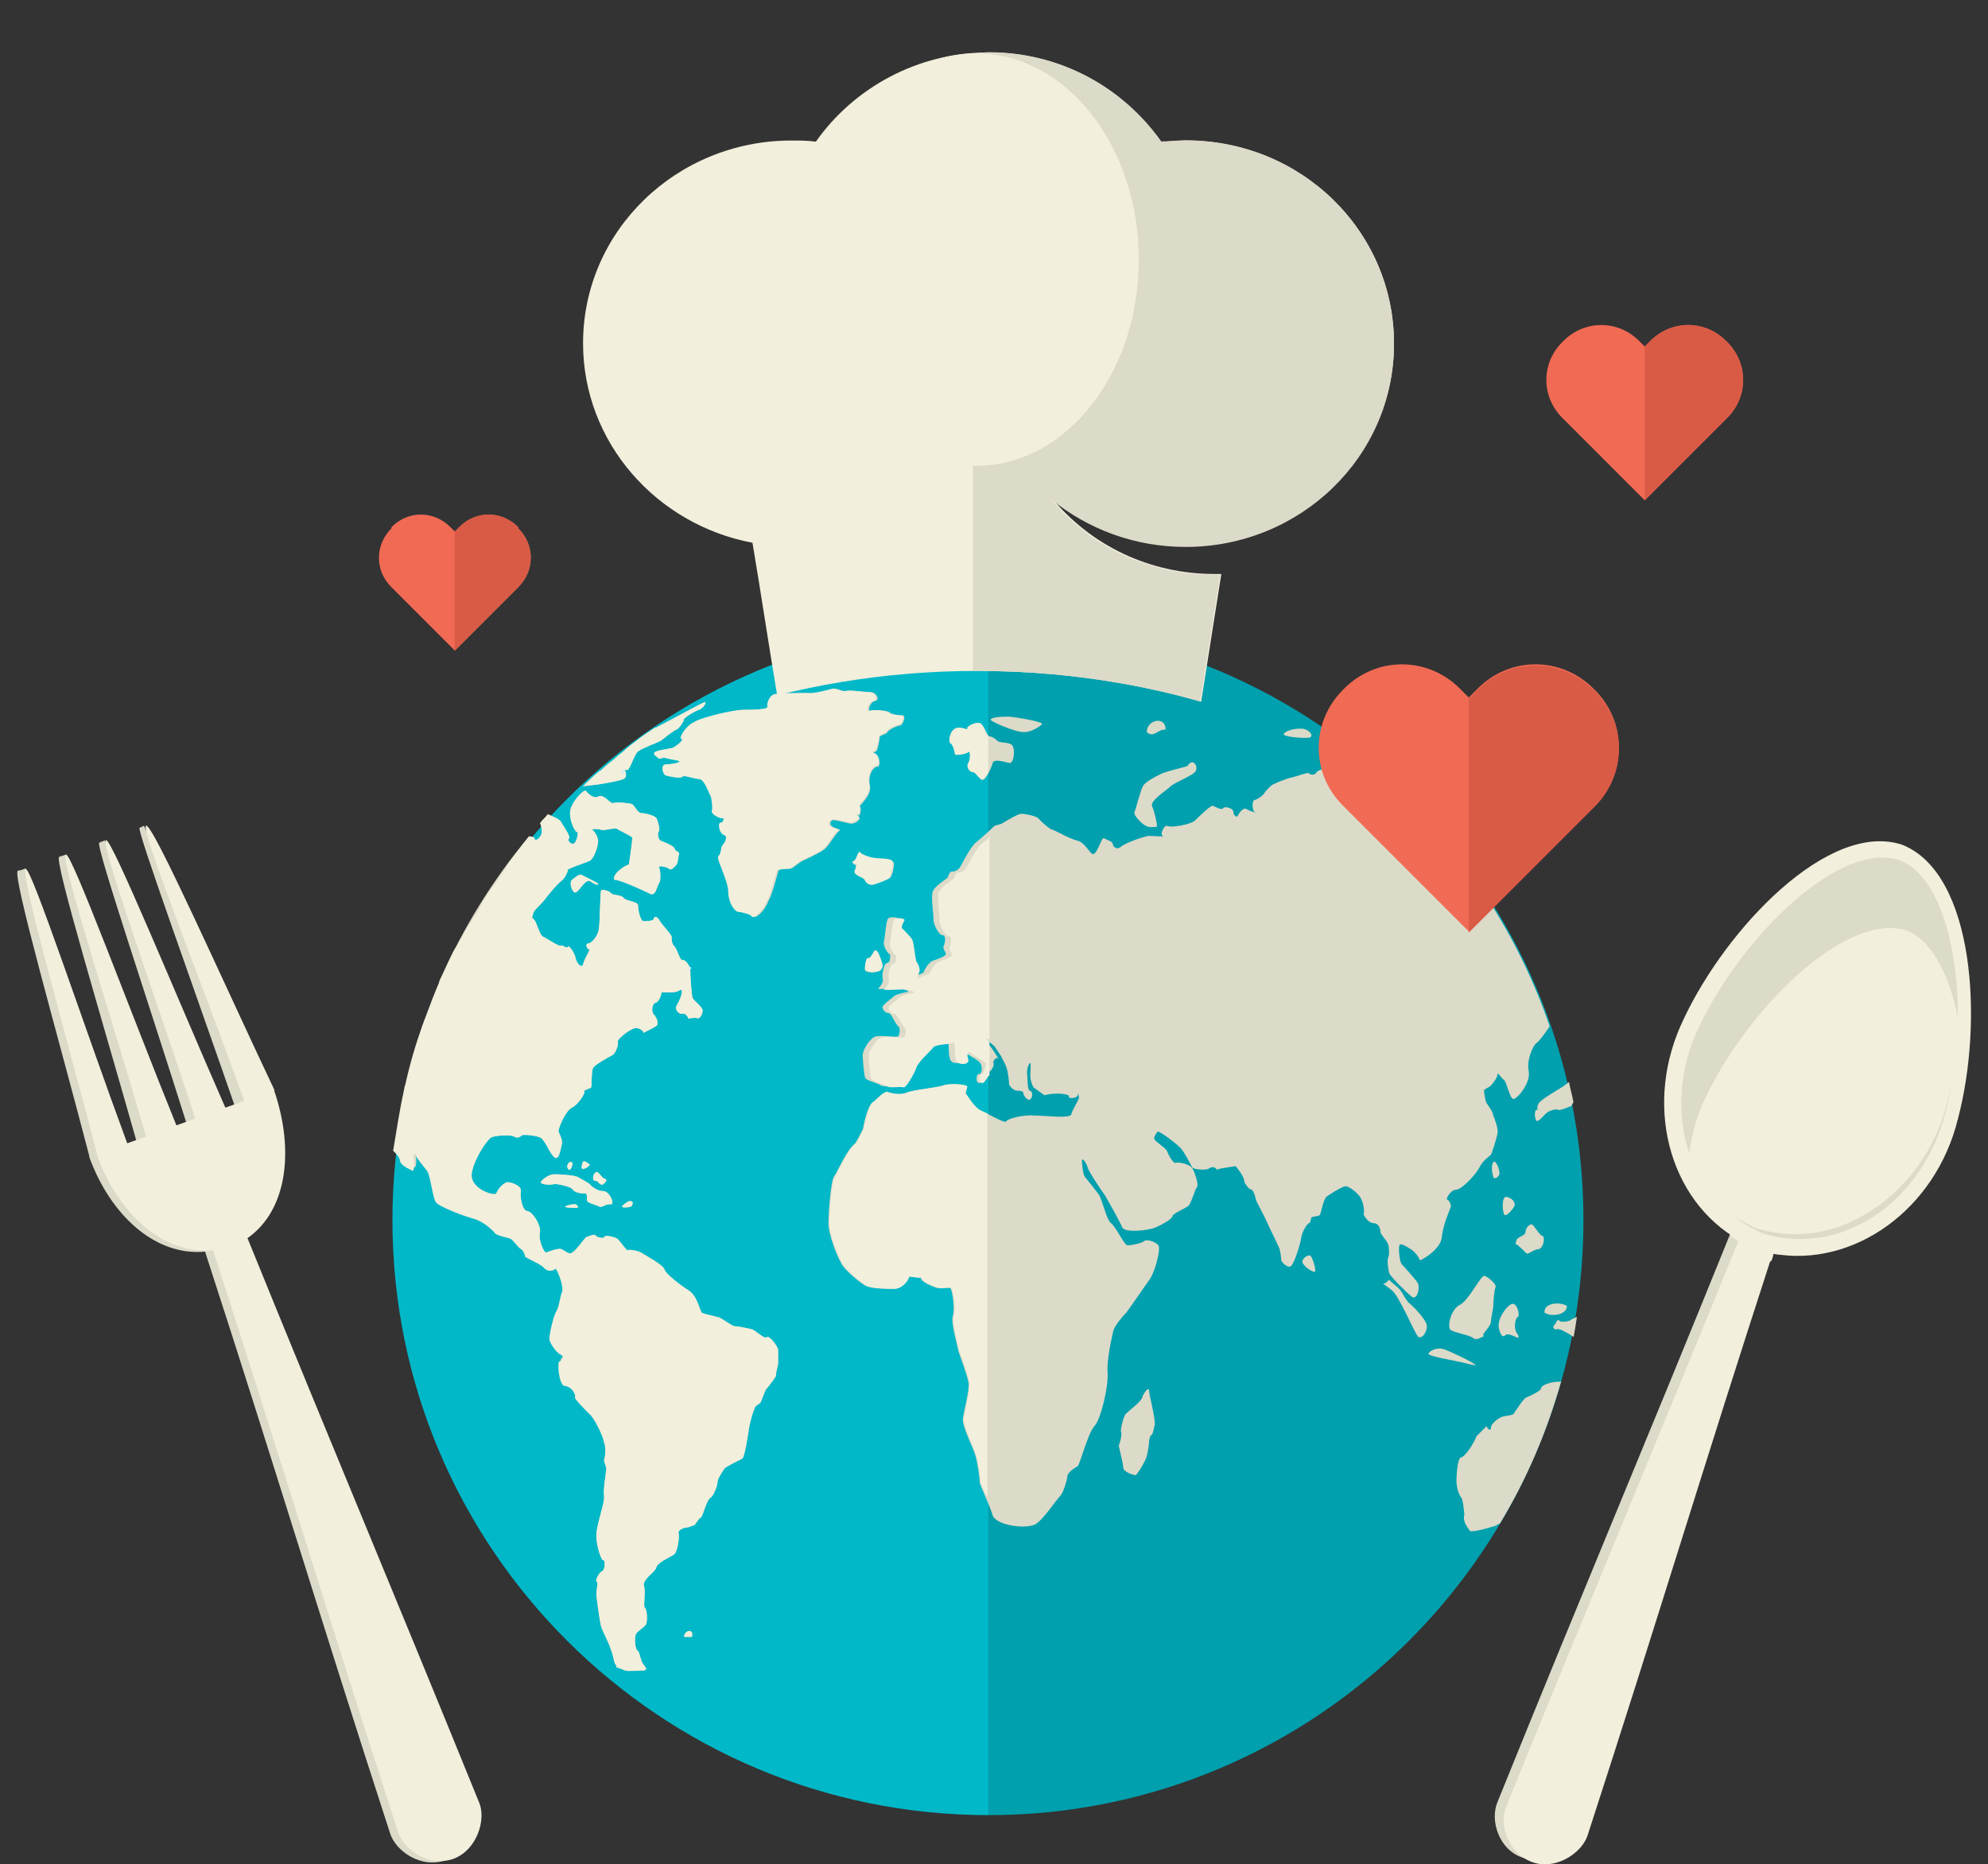 <?xml version="1.0" encoding="utf-8"?>
<!-- Generator: Adobe Illustrator 18.0.0, SVG Export Plug-In . SVG Version: 6.00 Build 0)  -->
<!DOCTYPE svg PUBLIC "-//W3C//DTD SVG 1.1//EN" "http://www.w3.org/Graphics/SVG/1.1/DTD/svg11.dtd">
<svg version="1.1" id="Lag_1" xmlns="http://www.w3.org/2000/svg" xmlns:xlink="http://www.w3.org/1999/xlink" x="0px" y="0px"
	 viewBox="-26.6 0 853.1 800" enable-background="new -26.6 0 853.1 800" xml:space="preserve">
<rect x="-26.6" y="0" width="853.1" height="800" fill="#333333" stroke="none"/>
<g>
	<g>
		<path fill="#DCDAC8" d="M44.7,484.4l-2.4,1c-1.9-5.3-3.3-11.5-3.8-17.7L1.7,366.7c-1,0.5-1.9,0.5-2.9,1c-2.4,1,19.1,72.2,33,121.4
			l0,0v0.5l0,0c0.5,1.4,1,2.9,1.9,4.3l16.3-5.7l-0.5-1.9l-3.8,1.4L44.7,484.4z"/>
		<path fill="#DCDAC8" d="M63.4,477.7l-1.9,0.5c-1.9-5.3-3.8-11.5-4.8-17.7l-38.3-99.9c-1,0.5-1.4,0.5-2.4,1
			c-1.9,0.5,22,71.2,37.3,120l0,0v0.5l0,0c0.5,1.4,1,2.9,1.9,4.3l12.4-4.8l-1-1.9l-2.9,1L63.4,477.7z"/>
		<path fill="#DCDAC8" d="M83,470l-1.4,0.5c-2.4-5.3-3.8-11-5.3-17.2l-41.1-99c-0.5,0.5-1.4,0.5-1.9,1
			c-1.4,0.5,23.9,70.3,40.6,118.6l0,0v0.5l0,0c0.5,1.4,1.4,2.9,1.9,4.3l12-4.8l-1-1.9l-2.9,1L83,470z"/>
		<path fill="#DCDAC8" d="M87.3,469.1L87.3,469.1L87.3,469.1c-14.3-30.1-32.5-69.8-44-93.2l36.3,99.5l-51.2,18.6l-1-3.3l-2.9,1
			c-1.9-5.3-2.9-11.5-3.3-18.2l-36.8-100.9c-1,0.5-2.4,1-3.3,1c-2.9,1,17.7,72.7,30.6,122.4l0,0v0.5l0,0
			c9.1,24.9,28.2,42.6,49.7,40.6c30.6,94.2,48.8,155.4,79.4,249.6c2.4,7.7,13.4,15.3,23.9,11.5c10-3.8,13.9-16.7,11-23.9
			c-37.3-91.8-62.2-150.6-99.5-242.4C93.5,520.2,96.8,494.4,87.3,469.1C87.7,469.5,87.7,469.5,87.3,469.1
			C87.7,469.5,87.7,469.1,87.3,469.1z"/>
		<g>
			<g>
				<path fill="#F2EFDC" d="M91.1,468.1L91.1,468.1L91.1,468.1c0-0.5,0-0.5,0-0.5l0,0c-22-46.4-52.1-114.3-55-113.3
					c-2.9,1,24.9,69.8,42.1,118.1l-8.1,2.9c-20.6-46.9-48.8-115.7-51.2-114.8c-2.9,1,22.5,70.8,38.3,119.5l-8.1,2.9
					C29.9,435.6,4.1,365.8,1.7,366.7c-2.9,1,20.1,71.7,34.4,121l-8.1,2.9C10.3,442.8-13.2,372-15.5,373c-2.9,1,17.7,72.7,30.6,122.4
					l0,0l0,0v0.5l0,0c9.1,24.9,28.2,42.6,49.7,40.6c30.6,94.2,48.8,155.4,79.4,249.6c2.4,7.7,13.4,15.3,23.9,11.5
					c10-3.8,13.9-16.7,11-23.9c-37.3-91.8-62.2-150.6-99.5-242.4C96.8,519.3,99.7,493.4,91.1,468.1z"/>
			</g>
		</g>
	</g>
	<g>
		<path fill="#F16A54" d="M712.2,181.7l2.4-2.4c9.1-9.1,9.1-23.4,0-32.5l-0.5-0.5c-9.1-9.1-23.4-9.1-32.5,0l-2.4,2.4l-2.4-2.4
			c-9.1-9.1-23.4-9.1-32.5,0l-0.5,0.5c-9.1,9.1-9.1,23.4,0,32.5l2.4,2.4l33,33L712.2,181.7z"/>
		<path fill="#D95B46" d="M679.2,214.7l33-33l2.4-2.4c9.1-9.1,9.1-23.4,0-32.5l-0.5-0.5c-9.1-9.1-23.4-9.1-32.5,0l-2.4,2.4"/>
	</g>
	<g>
		<path fill="#F16A54" d="M193.9,253.9l1.9-1.9c7.2-7.2,7.2-18.2,0-25.3v-0.5c-7.2-7.2-18.2-7.2-25.3,0l-1.9,1.9l-1.9-1.9
			c-7.2-7.2-18.2-7.2-25.3,0v0.5c-7.2,7.2-7.2,18.2,0,25.3l1.9,1.9l25.3,25.3L193.9,253.9z"/>
		<path fill="#D95B46" d="M168.5,279.2l25.3-25.3l1.9-1.9c7.2-7.2,7.2-18.2,0-25.3v-0.5c-7.2-7.2-18.2-7.2-25.3,0l-1.9,1.9"/>
	</g>
	<g>
		<path fill="#00A0AE" d="M397.6,778.9c141.1,0,255.3-114.8,255.3-255.3c0-141.1-114.8-255.8-255.3-255.8"/>
		<path fill="#00B8C8" d="M397.6,267.8c-141.1,0-255.8,114.8-255.8,255.8s114.8,255.3,255.8,255.3"/>
		<g>
			<path fill="#DCDAC8" d="M642.4,592.9c-3.3,0-7.7,1.4-7.7,2.9c0,1-4.8,3.3-6.2,3.8c-1.4,0.5-4.3,5.3-5.3,6.7
				c-0.5,1.4-4.3,1-5.7,1.9c-1.4,0.5-4.3,2.9-4.3,4.3c0,1.4-1,1.4-1.9-0.5c0,0,0,0-1.9,1.9c-2.4,2.4-2.4,2.4-2.4,2.4
				c-1.4,3.8-5.3,9.1-6.7,9.1c-1.4,0.5-1.9,7.2-1.9,10c0,2.9,1,6.2,2.4,7.7c0,0,0,0,0.5,2.4c0.5,4.3,0.5,4.3,0.5,4.3
				c-1,3.3,1.9,6.2,2.4,7.2c1,0.5,7.2-1,9.6-1.9c1,0,2.4-1,3.3-1.4c11.5-19.1,20.1-39.2,26.3-61.2
				C643.3,592.9,642.9,592.9,642.4,592.9z"/>
			<path fill="#DCDAC8" d="M220.2,599.6c-0.5,0.5,4.3,5.3,6.2,7.2c1.9,1.4,5.7,9.1,6.2,12c1,2.4,0.5,6.7,0,7.7c0,1,1,2.9,1,3.8
				s-1.4,8.6-1,11.5c0.5,2.9-3.3,12.4-3.3,17.2c0,4.8,2.4,11,2.9,10.5c1-0.5,1,4.3-0.5,4.8c-1.4,0.5-2.9,4.3-2.4,4.3
				c1,0,0,3.8,0,5.3s1.4,11,1.9,13.4c0.5,2.4,3.8,8.1,4.3,10.5c1,1.9,1.4,5.7,1.9,6.2s0.5,1,0.5,1.4c0,0,2.9,1,3.8,1.4
				c1,0.5,6.2,0,8.1,0c1.9-0.5,0-1.9-0.5-2.9c-1-1-1.4-5.3-2.4-5.7c-1-0.5-1.4-5.7-0.5-7.2c1-1.4,4.3-3.3,4.3-4.3
				c0.5-1,0.5-5.7-0.5-6.7c-1-0.5,0.5-6.7-0.5-9.6c-0.5-2.9,4.8-5.7,5.3-7.7c0.5-2.4,6.7-4.8,7.7-5.7c1.4-1,2.4-7.7,1.9-9.1
				c-0.5-1.4,2.4-2.4,3.3-2.4c1,0,2.9-1,3.3-1c0.5,0,1.9-2.9,2.9-3.3c1-0.5,2.4-7.7,4.3-8.6c1.4-1,2.9-5.3,2.9-6.7
				c0-1.4,2.4-4.8,2.9-5.7c1-1,6.7-3.8,7.7-4.3c1-0.5,2.4-9.6,2.9-12.9c0.5-3.3,1.9-7.7,2.4-8.6c0-1,1.9-1.9,2.4-2.4
				c0.5-0.5,1.9-4.8,2.4-5.7c1-1,3.8-4.8,4.3-5.7c0-1,0.5-3.3,1-5.3c0,0,0,0,0-2.4c0-3.8,0-3.8,0-3.8c-1-2.9-4.3-6.2-4.8-5.3
				c-1,1-4.3-2.4-6.2-3.3c-1.9-0.5-6.2-1.4-7.7-1.4c-1,0-5.3-3.3-6.7-3.8c-1.9-0.5-6.2-1.4-7.2-1.9s-1.9-7.2-5.7-9.6
				c-3.8-2.4-10-7.2-10.5-9.1c-0.5-1.9-7.7-5.7-10-7.2c-1.9-1-5.3-1.4-5.7-1s-3.3-3.8-4.3-4.8c-1.4-1-5.7-1.9-5.7-1
				s-2.9,0.5-3.8-0.5c-0.5-1-2.9,0.5-3.8,0.5c-1,0.5-4.3,5.7-6.2,6.7c-1.4,1.4-3.3-1-4.8-1.4c-1-0.5-5.3,1-6.2,1.4
				c-1,1-3.8-5.7-2.9-8.6c0.5-2.9-2.9-8.6-5.3-9.1c-2.4,0-3.3-6.2-2.9-8.6s-4.3-3.8-5.7-3.8c-1.4,0-4.3,2.9-4.8,4.8
				c-0.5,1.4-12-1.9-10.5-9.1c1.4-6.7,6.7-13.9,8.1-14.8c1.4-1,8.6-1.4,10-0.5c1.4,1,2.9,0,3.3-0.5c0.5-0.5,6.2,0,8.1,1
				c1.9,1,4.3,7.7,6.2,8.6s2.4-4.3,2.9-5.7c0.5-1.4-1-4.8-1.4-5.3c-0.5-1,2.9-9.1,5.7-10.5c2.9-1.4,5.7-6.2,5.3-6.7
				c-0.5-1,2.4-1.4,2.9-1.9c0.5-0.5,0-7.2,1-8.6s6.2-4.3,8.1-5.3c1.4-0.5,2.9-4.8,2.4-5.7c-0.5-1,4.3-4.8,6.7-5.7
				c2.4-1,4.8,1.4,4.3,1.9c0.5-0.5,3.8-1.9,5.3-2.9c1.9-1,0-4.3-1-5.3c-1-1-0.5-4.8,1-4.8c1.4-0.5,2.4-3.3,2.4-4.3
				c-0.5-0.5,5.7,0.5,7.7-1c2.4-1.4,0.5,3.8-1,6.2c-1.4,2.4,1.4,4.3,2.4,3.8c1-0.5,2.4,1.4,2.4,1.9c0,0.5,2.4-0.5,3.8,0
				c1.4,0.5,2.4-1.9,2.4-3.3c0-1.4-3.3-3.8-4.3-5.3c-0.5-1.4-1-10-1-12c0-1.9-2.4-4.8-3.3-4.3c-1,0.5-2.4-4.8-3.3-5.7
				c-1.4-1-1.4-3.3-1.4-4.3s-4.3-5.3-5.3-7.2c-1-1.9-2.4-1.4-2.4-0.5s-2.9,1-4.3,1c-1.4,0-2.4-4.8-2.4-6.7s-5.3-1.9-6.2-3.3
				c-1-1.4-4.3-1-5.3-1.9c-0.5-1-3.8-1.9-4.3-1.4c-0.5,0.5-0.5,12.9-1,16.7c-0.5,3.3-3.3,6.2-4.8,6.2c-1,0-0.5,2.4,0.5,2.4
				c1,0-1.9,3.8-2.4,6.2c-0.5,2.4-2.9,0-3.3-2.4c-0.5-2.4-2.9-5.7-3.3-4.8c-0.5,1-2.4-1-2.9-0.5c-1,0.5-5.7-2.9-7.7-3.8
				c-1.9-1-2.9-7.2-4.3-7.7c-1-0.5,0-1.4,0-2.4s3.8-4.3,4.8-5.7c1-1.4,5.3-6.7,7.2-8.1c1.9-1.4,2.9-4.3,2.9-4.8
				c-0.5-0.5,7.2-2.9,9.1-3.8c1.9-0.5,3.8-6.2,3.8-8.1c0.5-1.4-1.4-4.8-2.4-5.3c-1-0.5,2.9-0.5,3.8,0c1.4,0.5,5.3-1,6.7-0.5
				c1.4,1,4.8,2.4,6.7,3.8c0,0,0,0-0.5,4.3c-1,7.2-1,7.2-1,7.2c-5.7,2.4-7.7,6.7-5.7,6.7c1.9,0,11.5,4.3,14.3,5.7
				c2.9,1.9,3.3-2.9,4.3-4.3c1-1.4,0.5-6.2,0-6.7c-0.5-1,2.9-0.5,4.3,0.5c1,1,2.4-1,2.9-1.4c1-0.5,1-4.3,1.4-4.8
				c0.5-1-1.9-1.4-1.9-2.4c0-1-4.3-2.9-5.7-3.3c-1.4-0.5-1.9-3.3-1-4.3c0.5-0.5-0.5-4.3-1-5.3c-0.5-1.4-5.3-2.4-6.7-2.4
				s-2.9-3.3-3.8-3.8c-1-0.5-6.7-1-8.1-0.5c-1.4,0.5-3.8-3.8-6.2-2.9c-2.4,1.4-4.8-1.4-5.7-2.4c-1-0.5-6.7,5.3-6.7,9.6
				s2.4,8.1,2.9,8.1c1,0,0,3.8-1,4.8s-3.3-1-2.4-1.9c1-1-2.4-5.3-3.3-7.2c-1-1.4-3.8-2.4-5.7-3.3c-1,1.4-2.4,2.4-3.3,3.8
				c0.5,1.4,1,3.3,0.5,4.8c-1,2.4-2.9,2.9-2.9,1.9c0-0.5-1-1-2.4-1c-31.1,37.3-51.6,83.2-57.4,133.4c1.4,1.4,2.9,2.9,2.9,4.3
				c0.5,2.4,4.8,3.8,5.3,4.3c1,0.5,1-4.3,0.5-5.7c-0.5-1.4,1-1.9,1-1c0,1,3.8,5.3,4.8,6.7c1.4,1.4,2.4,11.5,3.8,13.4
				c1,1.9,12.4,6.2,16.3,7.2c3.8,1,8.1,4.8,9.1,6.2c0.5,1,5.7,1.9,6.7,2.4c1,0.5,3.3,3.8,4.3,4.3s1.9,2.4,1.9,3.3
				c0,0.5,6.2,2.9,8.1,4.8c1.4,1.9,4.3,1.4,4.8,0.5c0.5-0.5,1.9,3.3,2.4,4.8c0.5,1.4,1,4.8,0.5,5.3c-0.5,0.5-1.4,7.2-2.4,8.1
				c-1,1.4-3.3,10.5-2.9,12.4c0.5,1.9,3.3,5.7,4.8,6.2c1.4,0.5,1,2.4-0.5,2.9c-1,0-0.5,9.1,1.9,10.5
				C218.7,594.8,220.7,598.6,220.2,599.6z"/>
			<path fill="#DCDAC8" d="M250.3,443.7L250.3,443.7L250.3,443.7z"/>
			<path fill="#DCDAC8" d="M233.1,336.1c2.9-0.5,8.1-1.4,8.6-2.4c0.5-0.5,0.5-2.9-0.5-3.3c0.5,0,1,0,1.4,0c1,0,2.9-6.2,4.3-7.7
				c1.4-1.4,8.1-3.8,10-4.8c1.4-1,5.3-4.3,6.7-4.8c1.4-0.5,3.3-3.8,3.3-4.3c-0.5-0.5,4.8-3.8,6.7-4.3c1.9-1,2.9-2.9,2.4-3.3
				c-0.5,0-11,5.7-21,11c-11,7.7-21.5,16.3-31.6,25.3C226.4,337.1,230.7,336.6,233.1,336.1z"/>
			<path fill="#DCDAC8" d="M417.7,654.1c3.3-1.9,8.6-10,10.5-12c1.9-1.9,3.3-8.1,3.3-9.1c0.5-1.4,3.3-3.3,4.3-3.8
				c1-0.5,4.3-13.9,7.2-17.2c2.9-2.9,6.2-17.7,5.7-23c-0.5-5.3,1.9-15.3,2.4-17.7c0.5-2.4,4.3-6.7,5.3-7.7c1-1,8.1-11.5,10.5-14.8
				c2.4-3.8,4.3-12,3.8-13.9s-5.3-3.3-6.2-2.4c-1,1-5.7,1.9-7.2,1.9s-4.8-7.7-7.2-9.6c-1.9-1.4-3.8-10.5-5.3-12.4
				c-1.4-1.9-4.8-6.2-5.7-7.2c-1-1-1.4-5.7-1.4-7.2s1.9,1,2.4,2.9s5.7,9.6,7.7,12.4c1.4,2.4,6.2,11,7.2,13.4c1,2.4,11,1.4,14.3,0
				s7.2-3.8,7.2-4.8c0-1,5.3-3.3,6.7-4.3s2.9-7.2,3.8-8.1c1-1-1-6.7-1.9-8.1c-1-1.9-6.2-2.9-7.2-2.4c-1,0.5-3.3-3.8-3.8-5.3
				c-1-1.4-4.8-3.8-5.3-4.8s1-2.9,1.4-3.3c0.5-0.5,7.7,4.8,10,7.2c1.9,2.4,4.3,7.2,4.8,8.1c0.5,1,6.2,1.4,7.2,0.5
				c1.4-1,2.9-0.5,3.3,0.5c0,0,0,0,1.9-0.5c6.2-1,6.2-1,6.2-1c2.9,3.3,3.8,5.7,3.8,6.7c0,0.5,1.9,3.3,2.9,3.3
				c1.4,0.5,1.9,4.3,2.4,5.3c0.5,1,3.8,7.2,4.8,9.6c1,2.4,3.8,7.7,4.3,9.1c1,1.4,1.4,5.3,1.4,6.2s2.4,3.3,3.8,2.9
				c1.4,0,4.3-9.1,4.8-12.4c0.5-3.3,2.9-6.2,3.3-6.2c0.5,0,1-1.9,1-2.4s3.8-0.5,3.8-1.4c0.5-1,1.4-6.7,2.9-7.7
				c1.4-1,5.7-3.8,7.7-4.3c1.4-0.5,5.7,2.9,6.7,4.8c1,1.4,1.9,5.7,1.4,6.7c-0.5,0.5,1.9,4.3,4.3,4.3c2.4,0,2.9,2.9,2.9,3.8
				c0,1,2.9,3.8,3.3,5.3c0.5,1.4,0.5,4.8,0,5.7c-0.5,1,0,5.3,0.5,6.7c0.5,1.4,7.2,8.1,9.6,10c2.4,1.9,3.8-4.3,2.4-6.2
				s-5.7-6.7-6.7-7.7c-1-1.4-1.4-6.7-1-8.1c0.5-1.4,3.8,1,5.3,1.9c1.4,1,3.3,3.3,3.3,4.3s9.1-4.3,9.6-9.6c0.5-5.3,3.3-11.5,3.8-12.9
				c0.5-1.4-1-3.3-1.4-3.3c-1,0,1.4-4.3,3.8-4.3s8.6-6.7,10-9.6s4.3-4.8,4.8-5.3c0.5-0.5,2.4-6.7,2.9-9.1c0.5-2.4-1.4-6.7-1.9-8.1
				c0-1.4-2.4-4.3-2.9-5.3c-0.5-1-1-4.8-1-5.3c0.5-0.5,2.4-1.4,2.9-1.9c0.5-0.5,2.9-3.3,2.9-4.8s1.4,1.4,2.9,2.4
				c1,1,2.4,7.7,3.8,8.1s7.7-6.7,6.7-12c-1-4.8,1.9-11,3.3-12c1-0.5,3.8-4.3,5.7-7.2c-12.9-37.8-34.9-71.7-63.1-99c-0.5,0-0.5,0-1,0
				c-2.4-0.5-2.4-0.5-2.4-0.5c-3.8-1-5.7-4.8-5.3-5.7c0-0.5,0-1,0-1.9c-1.9-1.9-4.3-3.8-6.2-5.3c-1.9,0-3.3,0-4.8,0
				c-2.4,0-7.2-1.4-7.7-2.4c-1-1-3.8,1-3.8,2.4c0,1.4-5.3,2.4-5.7,3.3c-0.5,1.4-2.9,1.4-3.3,0.5c-0.5-0.5-5.3,1.4-7.7,1.9
				c-2.4,0.5-6.7,2.4-7.7,2.9c-1,0.5-3.3,2.9-3.8,3.8c-0.5,1-3.3,2.9-4.3,2.9c-1,0.5-1,4.8,0.5,5.3c1.4,0.5-2.4-0.5-3.8-1.4
				c-1.4-1-3.3,1.9-3.8,2.9c-0.5,1-1.9-0.5-1.9-1.9c0-1.4-3.8-2.4-4.3-1.4c-0.5,1-3.3-0.5-4.3-1c-1-0.5-5.7,4.3-7.7,6.2
				s-10.5,3.3-12,2.4c-1.4-0.5-3.3,3.8-1.9,4.3c1.4,0.5-3.3,0-6.2,0c-2.9,0.5-10.5,3.3-12,4.8c-1.9,1.4-3.3-0.5-3.3-1.4
				c0-1-2.9-1.9-3.8-2.4c-1-0.5-2.4,5.7-4.3,6.7c-1.4,1-3.3-4.8-7.2-5.7c-3.8-1-9.1-4.3-11-4.8c-1.4-0.5-4.8-3.8-5.7-4.8
				c-1-1-5.7-1.9-7.2-1.9s-6.2,2.9-7.7,3.8c-1.4,1-3.3,1-3.8,1.4c-0.5,0.5-6.2,5.7-8.1,7.2c-1.9,1.4-5.7,8.6-6.7,10.5
				c-1.4,1.9-2.9,1.9-3.8,1.9c-0.5,0-1.4,1.9-1.4,2.4s-6.2,3.8-6.7,6.7c-0.5,2.9,0.5,9.1,0.5,11.5c0,2.4,2.4,6.7,3.8,6.7
				c1.9,0,1,3.8,0.5,4.8c-0.5,1,1,2.4,1,3.3c0,1-4.3,2.4-5.7,2.9c-1.4,0.5-3.3,3.3-3.8,4.8c-0.5,1-4.3,1.4-5.7,2.9
				c0.5-1,1-2.4,1-2.9c1-1.4-0.5-4.3-1-4.8c-0.5-0.5-1-8.1-1.9-9.6c-1-1.4-3.8-4.3-4.3-4.8c-0.5-0.5,0.5-2.4,1-3.3
				c0.5-1-3.3-1.4-4.3-0.5c-1,0.5-1.4,8.1-1.9,10c-0.5,1.9,1.9,5.3,2.4,5.3s0.5,3.8-1,3.8c-1.4,0-2.4,5.3-1.9,6.7s-1,3.3-1.9,4.3
				c-1,0.5,5.3,0,8.1,0s4.8,1,4.8,1.4c-0.5,0-5.3,1-6.2,1.9c-1,1-4.3,3.3-4.8,4.3c-0.5,1,1,2.9,2.4,2.9s2.9,4.8,4.3,5.7
				c1,1,0.5,3.3,0,4.3c-0.5,0.5-7.2-0.5-9.6,0c-2.4,0.5-5.7,5.7-5.7,8.1c0,1.9,0.5,7.7,1,9.6c0.5,1.4,5.7,2.4,6.7,3.3s6.2,0,7.2,0.5
				c1,0.5,4.3-5.3,5.3-7.7c0.5-2.9,6.2-7.7,7.2-9.1c1-1.9,7.2-1.4,8.6-2.4c1.4-1,0.5,4.3,1.4,7.2c0.5,2.9,6.2,2.4,5.3,0
				c-1-2.9,0.5-3.8,1-2.9c0.5,1,5.7,3.3,6.7,4.8c1,1.4,1,4.8-0.5,4.8c-1.4,0-1.4,3.8,0,3.8c1.4,0.5,2.9-4.3,4.3-4.8
				c1.4-0.5,2.4-3.3,1.9-3.8c-0.5,0,1-2.9,1.9-1.9c1,1-2.9-5.3-5.3-7.7c-2.4-2.4-0.5-1.4,3.8,2.4c0,0,0,0,2.9,4.3
				c0.5,1,1.4,2.9,1.9,3.8c0.5,1.4,0.5,1.4,0.5,1.4c0.5,1.4,1,5.3,1,6.7c0,1,2.4,3.3,3.8,2.9c1.4,0,2.4,0.5,2.4,1
				c-0.5,0,1,2.9,2.4,2.9s1.9-3.3,0.5-3.8c-1.4,0-1-5.3-1.4-7.7c0-2.4,1-4.3,1.4-4.3s0,4.8,0,5.7c0,1,0.5,3.3,1.4,4.8c0,0,0,0,1.4,1
				c3.3,2.4,3.3,2.4,3.3,2.4c4.8-1.4,11-0.5,10.5,0.5c-0.5,1,3.3,1,3.8-0.5c0-1.4,0.5,0,0.5,1c0,1-2.9,5.3-3.3,7.2
				c-0.5,1.9-11,0.5-15.8,0.5c-4.8-0.5-11.5,1.4-12,2.4c-0.5,1.4-7.7-3.3-11-4.3c-3.3-1.4-5.7-6.2-6.7-7.2c-0.5-0.5,0.5-2.4,0.5-3.3
				c-0.5-1-7.7-1.4-10-0.5c-2.4,1-13.4,1.9-16.3,3.3c-2.9,1-6.7,0-8.1-0.5c-1.4,0-4.3,3.3-5.7,4.3c-1.4,0.5-3.3,5.7-4.3,11.5
				c0,0,0,0-1.9,3.8c-1.4,2.4-1.4,2.4-1.4,2.4c-3.8,2.9-7.7,12.4-9.1,14.3s-2.4,15.3-2.4,20.1c0,4.8,3.8,14.3,5.3,16.7
				c1,2.9,8.1,8.6,10.5,10c2.4,1.4,9.6,1.4,12.4,1.4c2.4,0,5.3-2.4,6.2-5.3c0,0,0,0,3.8,0.5c1.4,0,1.4,0,1.4,0
				c0,1.9,5.3,3.8,6.7,4.3c1.4,0.5,4.8,0,5.7,0c1-0.5,2.4,9.1,1.4,12c-1,2.9,1.9,12.4,2.4,15.3c1,2.9,3.8,10.5,4.3,13.4
				c0.5,2.9-1.9,12-2.4,15.3c-0.5,3.3,4.3,12.4,5.3,15.8c1,3.3,1.9,10,1.9,11.5c0,1.4,4.8,11,5.7,14.8
				C402.4,655.1,414.3,656,417.7,654.1z"/>
			<path fill="#DCDAC8" d="M628.5,537.9c0.5,0.5,3.3-1.9,5.3-1.9c1.9-0.5,2.9-5.3,1.4-5.7c-1.4-0.5-3.3-4.3-4.3-4.8
				c-1-0.5-2.9,1.4-2.9,3.3c0,1.4-3.3,1.9-3.8,3.3c-0.5,1.4-0.5,2.4,0,1.9C624.7,534.1,628,537.4,628.5,537.9z"/>
			<path fill="#DCDAC8" d="M624.7,565.2c1-0.5,0-5.3-1.9-5.7c-1.9-0.5-7.2,6.2-6.2,10.5c1,3.8,1.9,3.8,2.9,2.9c0.5-1,3.8,0.5,4.8,1
				c1,0.5,1-0.5,0-1.9C622.8,570,623.7,565.2,624.7,565.2z"/>
			<path fill="#DCDAC8" d="M614.2,560.4c0-1.9,0.5-7.2,1-8.1c0.5-1-2.9-4.3-4.8-4.8c-1.4-0.5-6.7,10.5-10.5,12.4
				c-3.8,1.9-5.3,8.6-4.3,10.5c1,1.4,8.6,2.4,10,3.8c1.4,1,2.9,0,3.8-0.5c1,0,0.5-0.5,0.5-1c-0.5,0,2.9-3.3,3.3-5.3
				C613.2,565.2,614.2,561.8,614.2,560.4z"/>
			<path fill="#DCDAC8" d="M593.1,579c-2.9-1-6.2,0.5-6.7,1.9c-0.5,1,11,2.9,14.8,3.8c3.8,1,6.2,1.4,5.3,1
				C606,584.8,596,580,593.1,579z"/>
			<path fill="#DCDAC8" d="M616.6,504.4c1-1.4-1.4-7.2-2.4-5.7s-0.5,4.8,0,6.2C614.2,505.9,615.6,505.9,616.6,504.4z"/>
			<path fill="#DCDAC8" d="M623.3,517.4c0.5-1.4-1-3.3-3.3-3.8c-2.4-0.5-1.9,6.7-1,7.7C619.9,522.1,622.8,518.8,623.3,517.4z"/>
			<path fill="#DCDAC8" d="M636.2,563.3c2.9,1.9,9.6,1,9.6-2.9C642.9,558.5,635.7,559,636.2,563.3z"/>
			<path fill="#DCDAC8" d="M634.7,472.4c-1.4,1-1.9,2.9-1.4,3.8h-0.5c-1,0-1,3.8,0,4.8c1,0.5,3.3-2.9,4.8-3.8s3.8-1.4,4.3-1
				c0.5,0.5,2.9-0.5,5.3-1.4c0.5,0,1-1,1.4-1.9c-0.5-2.9-1.4-5.7-1.9-8.6c-1.4,1-2.4,1.9-3.3,2.4C641.9,467.6,636.2,471,634.7,472.4
				z"/>
			<path fill="#DCDAC8" d="M566.8,550.8L566.8,550.8C566.4,550.3,566.4,550.3,566.8,550.8z"/>
			<path fill="#DCDAC8" d="M585.5,568c-1-2.4-4.8-6.7-7.7-9.1c0,0,0,0-1.4-1.9c-1.4-2.4-1.4-2.4-1.4-2.4c-1.4-2.4-4.8-4.3-5.3-5.3
				c-0.5-0.5-1.4,1.9-2.9,1.4c0.5,0.5,1.9,1.4,3.8,2.9c3.3,2.4,10,19.1,11.5,20.1C584.1,574.7,586.4,570.4,585.5,568z"/>
			<path fill="#DCDAC8" d="M532.4,540.8c-1,1.9,4.8,5.7,5.3,4.8c0.5-1-1-5.7-1.9-6.7C535.3,538.4,533.4,538.9,532.4,540.8z"/>
			<path fill="#DCDAC8" d="M455.4,629.7c0,1.9,4.3,3.3,5.3,3.3c1-0.5,4.3-6.2,4.8-8.1c0.5-1.9,1-5.3,1-6.2c0-1,0.5-2.9,1-2.9
				s1-2.4,1.4-4.3c0.5-2.4-2.4-12.9-2.4-14.8c0-1.9-2.4,1-2.9,2.9c-0.5,1.9-5.7,5.7-7.2,7.2c-1,1.4-2.4,7.2-1.9,7.7
				c0.5,1-0.5,4.8-1,5.7C453.5,621.1,455.4,627.8,455.4,629.7z"/>
			<path fill="#DCDAC8" d="M267,702.4c1,0,2.4,0,3.3,0C271.3,698.6,267,699.5,267,702.4z"/>
			<path fill="#DCDAC8" d="M360.8,307c-1.4,0-5.3-0.5-5.7-1.4c-0.5-0.5-6.2-1.4-8.1-0.5c-1.4,0.5-0.5-3.8,1.9-4.3
				c2.4-0.5,0.5-3.8-1.9-3.8c-2.4,0-8.6-1-10-0.5c-1.4,0.5-4.3-1-5.3-1c-1,0-8.1,2.4-11.5,1.9c-3.3,0-12,0-13.9,0.5
				c-1.9,0.5-3.3,3.8-2.9,5.3c0.5,1.4-8.1,1.4-11,1.4c-2.9,0-16.7,2.9-20.6,5.3c-3.8,1.9-6.7,7.2-5.3,7.2c1.4,0-1.9,2.9-3.8,3.8
				c-1.9,0.5-6.7,1-7.7,1.9c-1,1,1,1.9,1.4,2.4c0.5,1,1.9-0.5,2.9,0c1.4,0.5,5.3,1,6.2,1.4c1,0.5-3.3,1.4-5.7,1.4
				c-2.4,0-1.4,4.3,0,4.8c1.9,0.5,6.2,1.4,6.7,0.5c0.5-1,5.3,1,7.7,1c2.4,0.5,3.8,5.7,4.8,7.2c0.5,1.4,1,5.3,0.5,6.7
				c0,1.4,3.8,3.3,4.8,2.9c0.5-1,0.5,1.9-1,1.9c-1.4,0-0.5,4.8,1.4,5.3c1.9,0.5,0.5,3.3-0.5,4.3c-1,1-0.5,3.8-1.9,4.8
				c-1,1,4.3,10.5,4.3,15.3s2.9,8.6,4.3,8.6c1,0,5.3,1,5.7,1.9c0.5,1,2.4-0.5,3.3-1.4c1-1,2.4-2.9,3.3-5.3
				c1.4-1.9,3.8-11.5,4.3-12.9c0.5-1,4.8-0.5,5.7-1s3.8-2.9,4.8-3.3s7.2-3.3,9.1-4.8c1.9-1.4,4.8-6.7,6.2-7.7c1.4-1-0.5-1-2.4-1.9
				c-1.9-1-1-2.4-0.5-2.9c0.5-0.5,5.7,1,7.7,1.4c1.9,0.5,5.3-1.9,3.8-2.9c-1.4-1-0.5-1,0-0.5c0.5,0.5,1.4-3.3,0.5-3.8
				c-0.5-0.5,5.3-4.8,4.3-9.1c-1-4.3,1.4-8.1,3.3-8.1c1.4,0,1-4.8-1-5.3c-1.9-0.5,0-1,0.5-1.4c0.5-0.5,1.4-4.8,1.4-5.7
				c-0.5-1,2.9-1.4,3.3-2.4c0.5-1,4.3-2.9,5.7-2.9C361.2,310.3,362.2,307,360.8,307z"/>
			<path fill="#DCDAC8" d="M393.8,310.3c-1.9-0.5-5.7,1.4-5.3,2.4s-2.9-1.4-5.3,0c-2.4,1.4-2.9,5.7-1.9,6.2c1,0.5,1.9,3.8,1.9,4.8
				c0,0.5,4.8,0,5.7-1c1-1,1,3.3,0,4.8c-1,1.4,0.5,3.8,1.9,3.8c1.4,0,2.9,3.3,4.3,3.3s3.8-5.3,4.3-7.2s4.8-0.5,7.2,0
				c1.9,0.5,2.9-7.2,0.5-8.1c-2.4-1-4.8-0.5-5.7-1.4c-1-1-2.4-1.9-3.3-1.9C396.6,315.6,395.7,310.8,393.8,310.3z"/>
			<path fill="#DCDAC8" d="M411.9,314.1c3.8,0.5,7.7-2.4,8.6-3.3c1-1-10-2.9-14.3-3.3c-4.3,0-7.7,0.5-7.7,1.4
				C399,309.8,408.1,313.7,411.9,314.1z"/>
			<path fill="#DCDAC8" d="M345.9,411.7c-1-0.5-1.4,3.3-1.4,4.3c0,1.4,3.3,1.4,4.8,1c1.4,0,2.4-1.4,2.4-2.4s-1.9-6.7-2.9-6.7
				C348.3,407.9,346.9,412.2,345.9,411.7z"/>
			<path fill="#DCDAC8" d="M356.9,370.1c-1-1.4-6.2-1-7.7-1.4c-1.4,0-5.7-1.4-6.2-2.4c-1-1-1.4,3.3-2.9,3.8c-1.4,0.5,0.5,1.4,1,1
				c0.5-0.5,0,2.4-0.5,3.3c-0.5,1,3.8,1.4,4.3,2.9c0.5,1.4,2.4,2.4,3.8,1.9c1.9-0.5,5.3-1.9,6.2-2.4
				C356,377.3,357.4,371.5,356.9,370.1z"/>
			<path fill="#DCDAC8" d="M475.5,337.6c1.9-1.9,10-4.8,11-6.7c1-1.9-0.5-3.8-1.4-3.8c-1,0-1.9,1-1.9,1.4c0,0.5-9.6,2.4-12,3.8
				c-2.9,1.4-6.2,3.3-7.2,4.8c-1,1.4-3.3,10.5-3.8,11.5c-0.5,1,2.9,4.8,4.8,5.7c1.4,1,3.8,0.5,4.8,0.5c0.5,0-1-6.7-1.9-8.6
				C466.4,343.8,473.6,339.5,475.5,337.6z"/>
			<path fill="#DCDAC8" d="M465.5,314.1c2.9,2.9,4.8-1.4,8.1-1C473.6,307,465.5,308.9,465.5,314.1z"/>
			<path fill="#DCDAC8" d="M524.3,315.1c0,1,8.1,1.9,11,1.4c2.4-0.5-0.5-4.3-4.3-3.8C527.6,312.7,524.3,314.1,524.3,315.1z"/>
			<path fill="#DCDAC8" d="M218.7,377.7c-1,1,0,4.8,1.4,5.3c1.9,0,4.3-6.2,6.7-4.8c1.9,1.4,3.3,1.9,3.3,1c-0.5-0.5-6.2-3.3-7.2-3.8
				C222.1,374.9,219.7,376.8,218.7,377.7z"/>
			<path fill="#DCDAC8" d="M240.3,517.8c0,0.5,3.8,0.5,4.3-0.5c0.5-1,0.5-1.9-1-1.9C242.7,515.4,240.3,517.4,240.3,517.8z"/>
			<path fill="#DCDAC8" d="M224,512.1c1.9-0.5,1,2.4,1.4,3.3c0.5,1,4.8,1.9,5.3,2.4c1,0.5,2.9-1.4,4.8-1c1.9,0-0.5-5.7-3.3-5.7
				c-2.9,0-5.3-2.4-5.7-2.9s-3.8-2.4-4.8-2.9c-1-1-8.1-1.4-10.5-1.4s-5.3,2.4-5.7,3.3c-0.5,1,3.8,1.4,5.3,1c1.4-0.5,7.2,1,8.1,1.9
				C219.7,511.6,222.1,512.1,224,512.1z"/>
			<path fill="#DCDAC8" d="M215.9,517.8c0,0.5,3.8,0.5,4.8,0.5s1-0.5,0-1.4C219.7,516.4,215.9,517.4,215.9,517.8z"/>
			<path fill="#DCDAC8" d="M218.7,498.7c-1-0.5-1.9,1-1.9,1.9c0,0.5,0.5,1.4,1,1.4C218.3,502.1,219.7,499.2,218.7,498.7z"/>
			<path fill="#DCDAC8" d="M226.4,499.7c-0.5-0.5-1.9-1.4-2.4-1.4c-0.5,0-1,1.4-1,2.9C223.5,502.5,226.9,500.1,226.4,499.7z"/>
			<path fill="#DCDAC8" d="M232.1,508.3c1.4-1,1.9-2.4,1-2.4c-1,0-2.4-2.4-3.3-2.9c-1-0.5-1.9,1.4-1.9,2.4s0.5,1.4,1.4,1.4
				C229.7,506.4,230.7,508.7,232.1,508.3z"/>
			<path fill="#DCDAC8" d="M647.2,566.6c-1,0.5-4.3,1-4.8,0c-0.5-1-1.4,1.4-1.9,1.9c-1,0.5-0.5,2.4,1,1.9c1-0.5,4.3,1.4,7.2,3.3
				c0.5-2.9,1-5.7,1.4-8.6C649.1,565.6,647.6,566.1,647.2,566.6z"/>
		</g>
		<g>
			<path fill="#F2EFDC" d="M220.2,599.6c-0.5,0.5,4.3,5.3,6.2,7.2c1.9,1.4,5.7,9.1,6.2,12c1,2.4,0.5,6.7,0,7.7c0,1,1,2.9,1,3.8
				s-1.4,8.6-1,11.5c0.5,2.9-3.3,12.4-3.3,17.2c0,4.8,2.4,11,2.9,10.5c1-0.5,1,4.3-0.5,4.8c-1.4,0.5-2.9,4.3-2.4,4.3
				c1,0,0,3.8,0,5.3s1.4,11,1.9,13.4c0.5,2.4,3.8,8.1,4.3,10.5c1,1.9,1.4,5.7,1.9,6.2s0.5,1,0.5,1.4c0,0,2.9,1,3.8,1.4
				c1,0.5,6.2,0,8.1,0c1.9-0.5,0-1.9-0.5-2.9c-1-1-1.4-5.3-2.4-5.7c-1-0.5-1.4-5.7-0.5-7.2c1-1.4,4.3-3.3,4.3-4.3
				c0.5-1,0.5-5.7-0.5-6.7c-1-0.5,0.5-6.7-0.5-9.6c-0.5-2.9,4.8-5.7,5.3-7.7c0.5-2.4,6.7-4.8,7.7-5.7c1.4-1,2.4-7.7,1.9-9.1
				c-0.5-1.4,2.4-2.4,3.3-2.4c1,0,2.9-1,3.3-1c0.5,0,1.9-2.9,2.9-3.3c1-0.5,2.4-7.7,4.3-8.6c1.4-1,2.9-5.3,2.9-6.7
				c0-1.4,2.4-4.8,2.9-5.7c1-1,6.7-3.8,7.7-4.3c1-0.5,2.4-9.6,2.9-12.9c0.5-3.3,1.9-7.7,2.4-8.6c0-1,1.9-1.9,2.4-2.4
				c0.5-0.5,1.9-4.8,2.4-5.7c1-1,3.8-4.8,4.3-5.7c0-1,0.5-3.3,1-5.3c0,0,0,0,0-2.4c0-3.8,0-3.8,0-3.8c-1-2.9-4.3-6.2-4.8-5.3
				c-1,1-4.3-2.4-6.2-3.3c-1.9-0.5-6.2-1.4-7.7-1.4c-1,0-5.3-3.3-6.7-3.8c-1.9-0.5-6.2-1.4-7.2-1.9s-1.9-7.2-5.7-9.6
				c-3.8-2.4-10-7.2-10.5-9.1c-0.5-1.9-7.7-5.7-10-7.2c-1.9-1-5.3-1.4-5.7-1s-3.3-3.8-4.3-4.8c-1.4-1-5.7-1.9-5.7-1
				s-2.9,0.5-3.8-0.5c-0.5-1-2.9,0.5-3.8,0.5c-1,0.5-4.3,5.7-6.2,6.7c-1.4,1.4-3.3-1-4.8-1.4c-1-0.5-5.3,1-6.2,1.4
				c-1,1-3.8-5.7-2.9-8.6c0.5-2.9-2.9-8.6-5.3-9.1c-2.4,0-3.3-6.2-2.9-8.6s-4.3-3.8-5.7-3.8c-1.4,0-4.3,2.9-4.8,4.8
				c-0.5,1.4-12-1.9-10.5-9.1c1.4-6.7,6.7-13.9,8.1-14.8c1.4-1,8.6-1.4,10-0.5c1.4,1,2.9,0,3.3-0.5c0.5-0.5,6.2,0,8.1,1
				c1.9,1,4.3,7.7,6.2,8.6s2.4-4.3,2.9-5.7c0.5-1.4-1-4.8-1.4-5.3c-0.5-1,2.9-9.1,5.7-10.5c2.9-1.4,5.7-6.2,5.3-6.7
				c-0.5-1,2.4-1.4,2.9-1.9c0.5-0.5,0-7.2,1-8.6s6.2-4.3,8.1-5.3c1.4-0.5,2.9-4.8,2.4-5.7c-0.5-1,4.3-4.8,6.7-5.7
				c2.4-1,4.8,1.4,4.3,1.9c0.5-0.5,3.8-1.9,5.3-2.9c1.9-1,0-4.3-1-5.3c-1-1-0.5-4.8,1-4.8c1.4-0.5,2.4-3.3,2.4-4.3
				c-0.5-0.5,5.7,0.5,7.7-1c2.4-1.4,0.5,3.8-1,6.2c-1.4,2.4,1.4,4.3,2.4,3.8c1-0.5,2.4,1.4,2.4,1.9c0,0.5,2.4-0.5,3.8,0
				c1.4,0.5,2.4-1.9,2.4-3.3c0-1.4-3.3-3.8-4.3-5.3c-0.5-1.4-1-10-1-12c0-1.9-2.4-4.8-3.3-4.3c-1,0.5-2.4-4.8-3.3-5.7
				c-1.4-1-1.4-3.3-1.4-4.3s-4.3-5.3-5.3-7.2c-1-1.9-2.4-1.4-2.4-0.5s-2.9,1-4.3,1c-1.4,0-2.4-4.8-2.4-6.7s-5.3-1.9-6.2-3.3
				c-1-1.4-4.3-1-5.3-1.9c-0.5-1-3.8-1.9-4.3-1.4c-0.5,0.5-0.5,12.9-1,16.7c-0.5,3.3-3.3,6.2-4.8,6.2c-1,0-0.5,2.4,0.5,2.4
				c1,0-1.9,3.8-2.4,6.2c-0.5,2.4-2.9,0-3.3-2.4c-0.5-2.4-2.9-5.7-3.3-4.8c-0.5,1-2.4-1-2.9-0.5c-1,0.5-5.7-2.9-7.7-3.8
				c-1.9-1-2.9-7.2-4.3-7.7c-1-0.5,0-1.4,0-2.4s3.8-4.3,4.8-5.7c1-1.4,5.3-6.7,7.2-8.1c1.9-1.4,2.9-4.3,2.9-4.8
				c-0.5-0.5,7.2-2.9,9.1-3.8c1.9-0.5,3.8-6.2,3.8-8.1c0.5-1.4-1.4-4.8-2.4-5.3c-1-0.5,2.9-0.5,3.8,0c1.4,0.5,5.3-1,6.7-0.5
				c1.4,1,4.8,2.4,6.7,3.8c0,0,0,0-0.5,4.3c-1,7.2-1,7.2-1,7.2c-5.7,2.4-7.7,6.7-5.7,6.7c1.9,0,11.5,4.3,14.3,5.7
				c2.9,1.9,3.3-2.9,4.3-4.3c1-1.4,0.5-6.2,0-6.7c-0.5-1,2.9-0.5,4.3,0.5c1,1,2.4-1,2.9-1.4c1-0.5,1-4.3,1.4-4.8
				c0.5-1-1.9-1.4-1.9-2.4c0-1-4.3-2.9-5.7-3.3c-1.4-0.5-1.9-3.3-1-4.3c0.5-0.5-0.5-4.3-1-5.3c-0.5-1.4-5.3-2.4-6.7-2.4
				s-2.9-3.3-3.8-3.8c-1-0.5-6.7-1-8.1-0.5c-1.4,0.5-3.8-3.8-6.2-2.9c-2.4,1.4-4.8-1.4-5.7-2.4c-1-0.5-6.7,5.3-6.7,9.6
				s2.4,8.1,2.9,8.1c1,0,0,3.8-1,4.8s-3.3-1-2.4-1.9c1-1-2.4-5.3-3.3-7.2c-1-1.4-3.8-2.4-5.7-3.3c-1,1.4-2.4,2.4-3.3,3.8
				c0.5,1.4,1,3.3,0.5,4.8c-1,2.4-2.9,2.9-2.9,1.9c0-0.5-1-1-2.4-1c-1,1.4-2.4,2.9-3.3,4.3c-1,1.4-2.4,2.9-3.3,4.3
				c-1,1.4-2.4,2.9-3.3,4.8c-1,1.4-1.9,2.9-2.9,4.3c-1.4,1.9-2.9,4.3-4.3,6.2c-1.4,1.9-2.9,4.3-3.8,6.2s-1.9,3.3-3.3,5.3
				c-0.5,1.4-1.4,2.4-2.4,3.8c-1,1.9-1.9,3.8-3.3,5.7c-0.5,1-1,2.4-1.9,3.3c-2.4,4.3-4.3,9.1-6.7,13.9v0.5c-1,2.4-1.9,4.8-2.9,7.2
				c-0.5,1-0.5,1.9-1,2.9c-1,2.4-1.9,4.8-2.9,7.2c0,0.5-0.5,1-0.5,1.4c-2.9,8.1-5.3,16.3-7.2,24.9c0,0.5-0.5,1-0.5,1.9
				c-1.9,8.6-3.3,17.7-4.8,26.8l0,0c1.4,1.4,2.9,2.9,2.9,4.3c0.5,2.4,4.8,3.8,5.3,4.3c1,0.5,1-4.3,0.5-5.7c-0.5-1.4,1-1.9,1-1
				s3.8,5.3,4.8,6.7c1.4,1.4,2.4,11.5,3.8,13.4c1,1.9,12.4,6.2,16.3,7.2c3.8,1,8.1,4.8,9.1,6.2c0.5,1,5.7,1.9,6.7,2.4
				c1,0.5,3.3,3.8,4.3,4.3s1.9,2.4,1.9,3.3c0,0.5,6.2,2.9,8.1,4.8c1.4,1.9,4.3,1.4,4.8,0.5c0.5-0.5,1.9,3.3,2.4,4.8
				c0.5,1.4,1,4.8,0.5,5.3c-0.5,0.5-1.4,7.2-2.4,8.1c-1,1.4-3.3,10.5-2.9,12.4c0.5,1.9,3.3,5.7,4.8,6.2c1.4,0.5,1,2.4-0.5,2.9
				c-1,0-0.5,9.1,1.9,10.5C218.7,594.8,220.7,598.6,220.2,599.6z"/>
			<line fill="none" x1="250.3" y1="443.7" x2="250.3" y2="443.7"/>
			<path fill="#F2EFDC" d="M233.1,336.1c2.9-0.5,8.1-1.4,8.6-2.4c0.5-0.5,0.5-2.9-0.5-3.3c0.5,0,1,0,1.4,0c1,0,2.9-6.2,4.3-7.7
				c1.4-1.4,8.1-3.8,10-4.8c1.4-1,5.3-4.3,6.7-4.8c1.4-0.5,3.3-3.8,3.3-4.3c-0.5-0.5,4.8-3.8,6.7-4.3c1.9-1,2.9-2.9,2.4-3.3
				c-0.5,0-11,5.7-21,11c0,0,0,0-0.5,0c-2.9,1.9-5.7,3.8-8.1,5.7c-1.9,1.4-3.8,2.9-5.3,4.3c-1,1-1.9,1.4-2.9,2.4
				c-1.9,1.9-4.3,3.3-6.2,5.3c-0.5,0.5-1,1-1.4,1c-2.4,1.9-4.8,4.3-6.7,6.2C226.4,337.1,230.7,336.6,233.1,336.1z"/>
			<path fill="#F2EFDC" d="M394.7,460.9c-1.4,0-1.4,3.8,0,3.8c1,0.5,1.9-1.9,3.3-3.3v-14.3c0,0,0,0-0.5-0.5
				c-1.4-1.4-1.4-1.4,0.5-0.5v-87c-1.4,1.4-2.4,2.4-3.3,2.9c-1.9,1.4-5.7,8.6-6.7,10.5c-1.4,1.9-2.9,1.9-3.8,1.9
				c-0.5,0-1.4,1.9-1.4,2.4c0,0.5-6.2,3.8-6.7,6.7c-0.5,2.9,0.5,9.1,0.5,11.5c0,2.4,2.4,6.7,3.8,6.7c1.9,0,1,3.8,0.5,4.8
				c-0.5,1,1,2.4,1,3.3s-4.3,2.4-5.7,2.9c-1.4,0.5-3.3,3.3-3.8,4.8c-0.5,1-4.3,1.4-5.7,2.9c0.5-1,1-2.4,1-2.9c1-1.4-0.5-4.3-1-4.8
				c-0.5-0.5-1-8.1-1.9-9.6s-3.8-4.3-4.3-4.8c-0.5-0.5,0.5-2.4,1-3.3c0.5-1-3.3-1.4-4.3-0.5c-1,0.5-1.4,8.1-1.9,10
				c-0.5,1.9,1.9,5.3,2.4,5.3s0.5,3.8-1,3.8c-1.4,0-2.4,5.3-1.9,6.7c0.5,1.4-1,3.3-1.9,4.3c-1,0.5,5.3,0,8.1,0s4.8,1,4.8,1.4
				c-0.5,0-5.3,1-6.2,1.9c-1,1-4.3,3.3-4.8,4.3c-0.5,1,1,2.9,2.4,2.9s2.9,4.8,4.3,5.7c1,1,0.5,3.3,0,4.3c-0.5,0.5-7.2-0.5-9.6,0
				c-2.4,0.5-5.7,5.7-5.7,8.1c0,1.9,0.5,7.7,1,9.6c0.5,1.4,5.7,2.4,6.7,3.3c1,1,6.2,0,7.2,0.5c1,0.5,4.3-5.3,5.3-7.7
				c0.5-2.9,6.2-7.7,7.2-9.1c1-1.9,7.2-1.4,8.6-2.4c1.4-1,0.5,4.3,1.4,7.2c0.5,2.9,6.2,2.4,5.3,0c-1-2.9,0.5-3.8,1-2.9
				c0.5,1,5.7,3.3,6.7,4.8C396.1,457.6,395.7,460.9,394.7,460.9z"/>
			<path fill="#F2EFDC" d="M397.6,478.1c-1-0.5-1.9-1-2.9-1.4c-3.3-1.4-5.7-6.2-6.7-7.2c-0.5-0.5,0.5-2.4,0.5-3.3
				c-0.5-1-7.7-1.4-10-0.5c-2.4,1-13.4,1.9-16.3,3.3c-2.9,1-6.7,0-8.1-0.5c-1.4,0-4.3,3.3-5.7,4.3c-1.4,0.5-3.3,5.7-4.3,11.5
				c0,0,0,0-1.9,3.8c-1.4,2.4-1.4,2.4-1.4,2.4c-3.8,2.9-7.7,12.4-9.1,14.3c-1.4,1.9-2.4,15.3-2.4,20.1c0,4.8,3.8,14.3,5.3,16.7
				c1,2.9,8.1,8.6,10.5,10c2.4,1.4,9.6,1.4,12.4,1.4c2.4,0,5.3-2.4,6.2-5.3c0,0,0,0,3.8,0.5c1.4,0,1.4,0,1.4,0
				c0,1.9,5.3,3.8,6.7,4.3c1.4,0.5,4.8,0,5.7,0c1-0.5,2.4,9.1,1.4,12c-1,2.9,1.9,12.4,2.4,15.3c1,2.9,3.8,10.5,4.3,13.4
				c0.5,2.9-1.9,12-2.4,15.3c-0.5,3.3,4.3,12.4,5.3,15.8c1,3.3,1.9,10,1.9,11.5c0,1,1.4,3.8,2.9,6.7V478.1H397.6z"/>
			<path fill="#F2EFDC" d="M267,702.4c1,0,2.4,0,3.3,0C271.3,698.6,267,699.5,267,702.4z"/>
			<path fill="#F2EFDC" d="M337.8,352.9c1.9,0.5,5.3-1.9,3.8-2.9c-1.4-1-0.5-1,0-0.5c0.5,0.5,1.4-3.3,0.5-3.8
				c-0.5-0.5,5.3-4.8,4.3-9.1c-1-4.3,1.4-8.1,3.3-8.1c1.4,0,1-4.8-1-5.3c-1.9-0.5,0-1,0.5-1.4c0.5-0.5,1.4-4.8,1.4-5.7
				c-0.5-1,2.9-1.4,3.3-2.4c0.5-1,4.3-2.9,5.7-2.9c1.4-0.5,1.9-3.8,0.5-3.8c-1.4,0-5.3-0.5-5.7-1.4c-0.5-0.5-6.2-1.4-8.1-0.5
				c-1.4,0.5-0.5-3.8,1.9-4.3c2.4-0.5,0.5-3.8-1.9-3.8c-2.4,0-8.6-1-10-0.5c-1.4,0.5-4.3-1-5.3-1s-8.1,2.4-11.5,1.9
				c-3.3,0-12,0-13.9,0.5c-1.9,0.5-3.3,3.8-2.9,5.3c0.5,1.4-8.1,1.4-11,1.4c-2.9,0-16.7,2.9-20.6,5.3c-3.8,1.9-6.7,7.2-5.3,7.2
				s-1.9,2.9-3.8,3.8c-1.9,0.5-6.7,1-7.7,1.9c-1,1,1,1.9,1.4,2.4c0.5,1,1.9-0.5,2.9,0c1.4,0.5,5.3,1,6.2,1.4c1,0.5-3.3,1.4-5.7,1.4
				c-2.4,0-1.4,4.3,0,4.8c1.9,0.5,6.2,1.4,6.7,0.5c0.5-1,5.3,1,7.7,1c2.4,0.5,3.8,5.7,4.8,7.2c0.5,1.4,1,5.3,0.5,6.7
				c0,1.4,3.8,3.3,4.8,2.9c0.5-1,0.5,1.9-1,1.9c-1.4,0-0.5,4.8,1.4,5.3c1.9,0.5,0.5,3.3-0.5,4.3c-1,1-0.5,3.8-1.9,4.8
				c-1,1,4.3,10.5,4.3,15.3s2.9,8.6,4.3,8.6c1,0,5.3,1,5.7,1.9c0.5,1,2.4-0.5,3.3-1.4s2.4-2.9,3.3-5.3c1.4-1.9,3.8-11.5,4.3-12.9
				c0.5-1,4.8-0.5,5.7-1c1-0.5,3.8-2.9,4.8-3.3c1-0.5,7.2-3.3,9.1-4.8c1.9-1.4,4.8-6.7,6.2-7.7s-0.5-1-2.4-1.9c-1.9-1-1-2.4-0.5-2.9
				C330.6,351,335.9,352.4,337.8,352.9z"/>
			<path fill="#F2EFDC" d="M393.8,310.3c-1.9-0.5-5.7,1.4-5.3,2.4s-2.9-1.4-5.3,0c-2.4,1.4-2.9,5.7-1.9,6.2c1,0.5,1.9,3.8,1.9,4.8
				c0,0.5,4.8,0,5.7-1c1-1,1,3.3,0,4.8c-1,1.4,0.5,3.8,1.9,3.8c1.4,0,2.9,3.3,4.3,3.3c0.5,0,1.4-1.4,2.4-2.9v-15.8l0,0
				C396.6,315.6,395.7,310.8,393.8,310.3z"/>
			<path fill="#F2EFDC" d="M349.8,416.9c1.4,0,2.4-1.4,2.4-2.4s-1.9-6.7-2.9-6.7c-1,0-2.4,3.8-3.3,3.3c-1-0.5-1.4,3.3-1.4,4.3
				C345,417.4,348.3,417.4,349.8,416.9z"/>
			<path fill="#F2EFDC" d="M344.5,377.7c0.5,1.4,2.4,2.4,3.8,1.9c1.9-0.5,5.3-1.9,6.2-2.4c1,0,2.4-6.2,1.9-7.7c-1-1.4-6.2-1-7.7-1.4
				c-1.4,0-5.7-1.4-6.2-2.4c-1-1-1.4,3.3-2.9,3.8c-1.4,0.5,0.5,1.4,1,1c0.5-0.5,0,2.4-0.5,3.3C339.7,375.8,344,376.3,344.5,377.7z"
				/>
			<path fill="#F2EFDC" d="M218.7,377.7c-1,1,0,4.8,1.4,5.3c1.9,0,4.3-6.2,6.7-4.8c1.9,1.4,3.3,1.9,3.3,1c-0.5-0.5-6.2-3.3-7.2-3.8
				C222.1,374.9,219.7,376.8,218.7,377.7z"/>
			<path fill="#F2EFDC" d="M240.3,517.8c0,0.5,3.8,0.5,4.3-0.5c0.5-1,0.5-1.9-1-1.9C242.7,515.4,240.3,517.4,240.3,517.8z"/>
			<path fill="#F2EFDC" d="M224,512.1c1.9-0.5,1,2.4,1.4,3.3c0.5,1,4.8,1.9,5.3,2.4c1,0.5,2.9-1.4,4.8-1c1.9,0-0.5-5.7-3.3-5.7
				c-2.9,0-5.3-2.4-5.7-2.9s-3.8-2.4-4.8-2.9c-1-1-8.1-1.4-10.5-1.4s-5.3,2.4-5.7,3.3c-0.5,1,3.8,1.4,5.3,1c1.4-0.5,7.2,1,8.1,1.9
				C219.7,511.6,222.1,512.1,224,512.1z"/>
			<path fill="#F2EFDC" d="M215.9,517.8c0,0.5,3.8,0.5,4.8,0.5s1-0.5,0-1.4C219.7,516.4,215.9,517.4,215.9,517.8z"/>
			<path fill="#F2EFDC" d="M218.7,498.7c-1-0.5-1.9,1-1.9,1.9c0,0.5,0.5,1.4,1,1.4C218.3,502.1,219.7,499.2,218.7,498.7z"/>
			<path fill="#F2EFDC" d="M226.4,499.7c-0.5-0.5-1.9-1.4-2.4-1.4c-0.5,0-1,1.4-1,2.9C223.5,502.5,226.9,500.1,226.4,499.7z"/>
			<path fill="#F2EFDC" d="M232.1,508.3c1.4-1,1.9-2.4,1-2.4c-1,0-2.4-2.4-3.3-2.9c-1-0.5-1.9,1.4-1.9,2.4s0.5,1.4,1.4,1.4
				C229.7,506.4,230.7,508.7,232.1,508.3z"/>
		</g>
		<path fill="#D1ECFB" d="M241.2,330.9c-0.5-0.5-1.4,0.5-1,1C240.7,332.3,241.7,331.4,241.2,330.9z"/>
		<path fill="#D1ECFB" d="M269.9,415c0-0.5-1.4,0.5-1,1C269,416.5,270.4,416,269.9,415z"/>
	</g>
	<g>
		<g>
			<defs>
				<path id="SVGID_1_" d="M279.5,306.5c34.9-12,73.2-18.6,113.3-18.6c43.5,0,85.1,7.7,122.4,22c49.7-31.1,81.8-81.8,81.8-138.7
					C597,76.5,508.5,0,399.5,0S202,76.5,202,171.2C203,226.2,233.1,274.9,279.5,306.5z"/>
			</defs>
			<clipPath id="SVGID_2_">
				<use xlink:href="#SVGID_1_"  overflow="visible"/>
			</clipPath>
			<g clip-path="url(#SVGID_2_)">
				<path fill="#F2EFDC" d="M571.6,147.3c0-48.3-40.2-87-89.4-87c-3.3,0-7.2,0.5-10.5,0.5c-16.3-23-43-38.3-74.1-38.3
					c-30.6,0-57.9,15.3-74.1,38.3c-3.3-0.5-7.2-0.5-10.5-0.5c-49.2,0-89.4,38.7-89.4,87c0,42.6,31.6,77.9,72.7,85.6
					c3.8,22.5,7.2,45.4,11,67.9c3.3,20.6,17.7,35.4,32,33.5c39.2-4.3,78.4-4.3,117.6,0c14.3,1.4,28.2-13.4,32-33.5
					c2.9-18.2,5.7-36.3,8.6-54.5c-1,0-1.9,0-2.9,0c-28.2,0-53.1-12.4-69.8-32.5c15.8,12.9,35.9,20.6,57.9,20.6
					C531.9,234.3,571.6,195.1,571.6,147.3z"/>
				<path fill="#DCDAC8" d="M482.2,60.2c-3.3,0-7.2,0.5-10.5,0.5c-16.3-23-43-38.3-74.1-38.3c-2.4,0-4.3,0.5-6.7,0.5v308.4
					c22-0.5,43.5,1,65.5,3.3c14.3,1.4,28.2-13.4,32-33.5c2.9-18.2,5.7-36.3,8.6-54.5c-1,0-1.9,0-2.9,0c-28.2,0-53.1-12.4-69.8-32.5
					c15.8,12.9,35.9,20.6,57.9,20.6c49.2,0,89.4-38.7,89.4-87C571.6,99,531.9,60.2,482.2,60.2z"/>
				<ellipse fill="#F2EFDC" cx="392.3" cy="111.4" rx="69.8" ry="88.5"/>
			</g>
		</g>
	</g>
	<g>
		<path fill="#DCDAC8" d="M735.1,534.6l-23-8.1c1,1,2.4,1.9,3.8,2.9c-37.3,92.3-62.6,151.6-99.9,243.9c-3.3,7.7,0.5,20.6,11,23.9
			c10,3.8,21.5-3.8,23.9-11.5c30.6-94.7,49.2-156.4,79.9-251C731.8,535,733.2,535,735.1,534.6z"/>
		<path fill="#F2EFDC" d="M813.6,480.1c11-41.6,7.2-105.2-23.9-117.6c-31.6-10.5-75.5,35.9-93.7,74.6c-17.7,36.3-6.7,77.9,23.9,95.2
			c-0.5,1-1,2.4-1.4,3.3c2.4,1,4.8,2.4,7.2,3.3c2.4,1,5.3,1.4,7.7,2.4c0.5-1,1-2.4,1-3.3C768.6,544.1,804,519.3,813.6,480.1z"/>
		<path fill="#F2EFDC" d="M738.5,537.9l-23-8.1c1,1,2.4,1.9,3.8,2.9c-37.3,91.8-62.2,150.6-99.5,242.4c-3.3,7.2,0.5,20.1,11,23.9
			c10,3.8,21.5-3.8,23.9-11.5c30.6-94.2,48.8-155.4,79.4-249.6C735.6,538.4,737.1,538.4,738.5,537.9z"/>
		<path fill="#DCDAC8" d="M702.6,440.4c19.1-39.7,60.7-79.9,86.1-71.2c16.7,6.7,24.9,35.9,24.9,67.4c-3.8-18.2-11-33-22-37.3
			c-25.3-8.1-66.9,31.6-86.1,71.2c-3.8,7.7-6.2,16.3-7.2,24.4C692.6,477.7,694,458.1,702.6,440.4z"/>
		<path fill="#DCDAC8" d="M729.9,529.3c-4.3-1.9-8.6-4.3-12-7.2c2.9,1.9,5.7,3.3,8.6,4.8c15.3,4.8,31.6,3.3,46.4-5.3
			c17.7-10,31.1-27.7,36.3-49.2c0.5-1.9,1-4.3,1.4-6.2c-0.5,3.8-1.4,7.7-2.4,11.5c-5.3,20.1-17.7,37.3-34.4,46.4
			C760,532.2,744.2,533.6,729.9,529.3z"/>
	</g>
	<g>
		<path fill="#F16A54" d="M653.9,349.5l3.8-3.8c13.9-13.9,13.9-35.9,0-49.7l-0.5-0.5c-13.9-13.9-35.9-13.9-49.7,0l-3.8,3.8l-3.8-3.8
			c-13.9-13.9-35.9-13.9-49.7,0l-0.5,0.5c-13.9,13.9-13.9,35.9,0,49.7l3.8,3.8l50.2,50.2L653.9,349.5z"/>
		<path fill="#D95B46" d="M603.7,400.2l50.2-50.2l3.8-3.8c13.9-13.9,13.9-35.9,0-49.7l-0.5-0.5c-13.9-13.9-35.9-13.9-49.7,0
			l-3.8,3.8"/>
	</g>
</g>
</svg>

